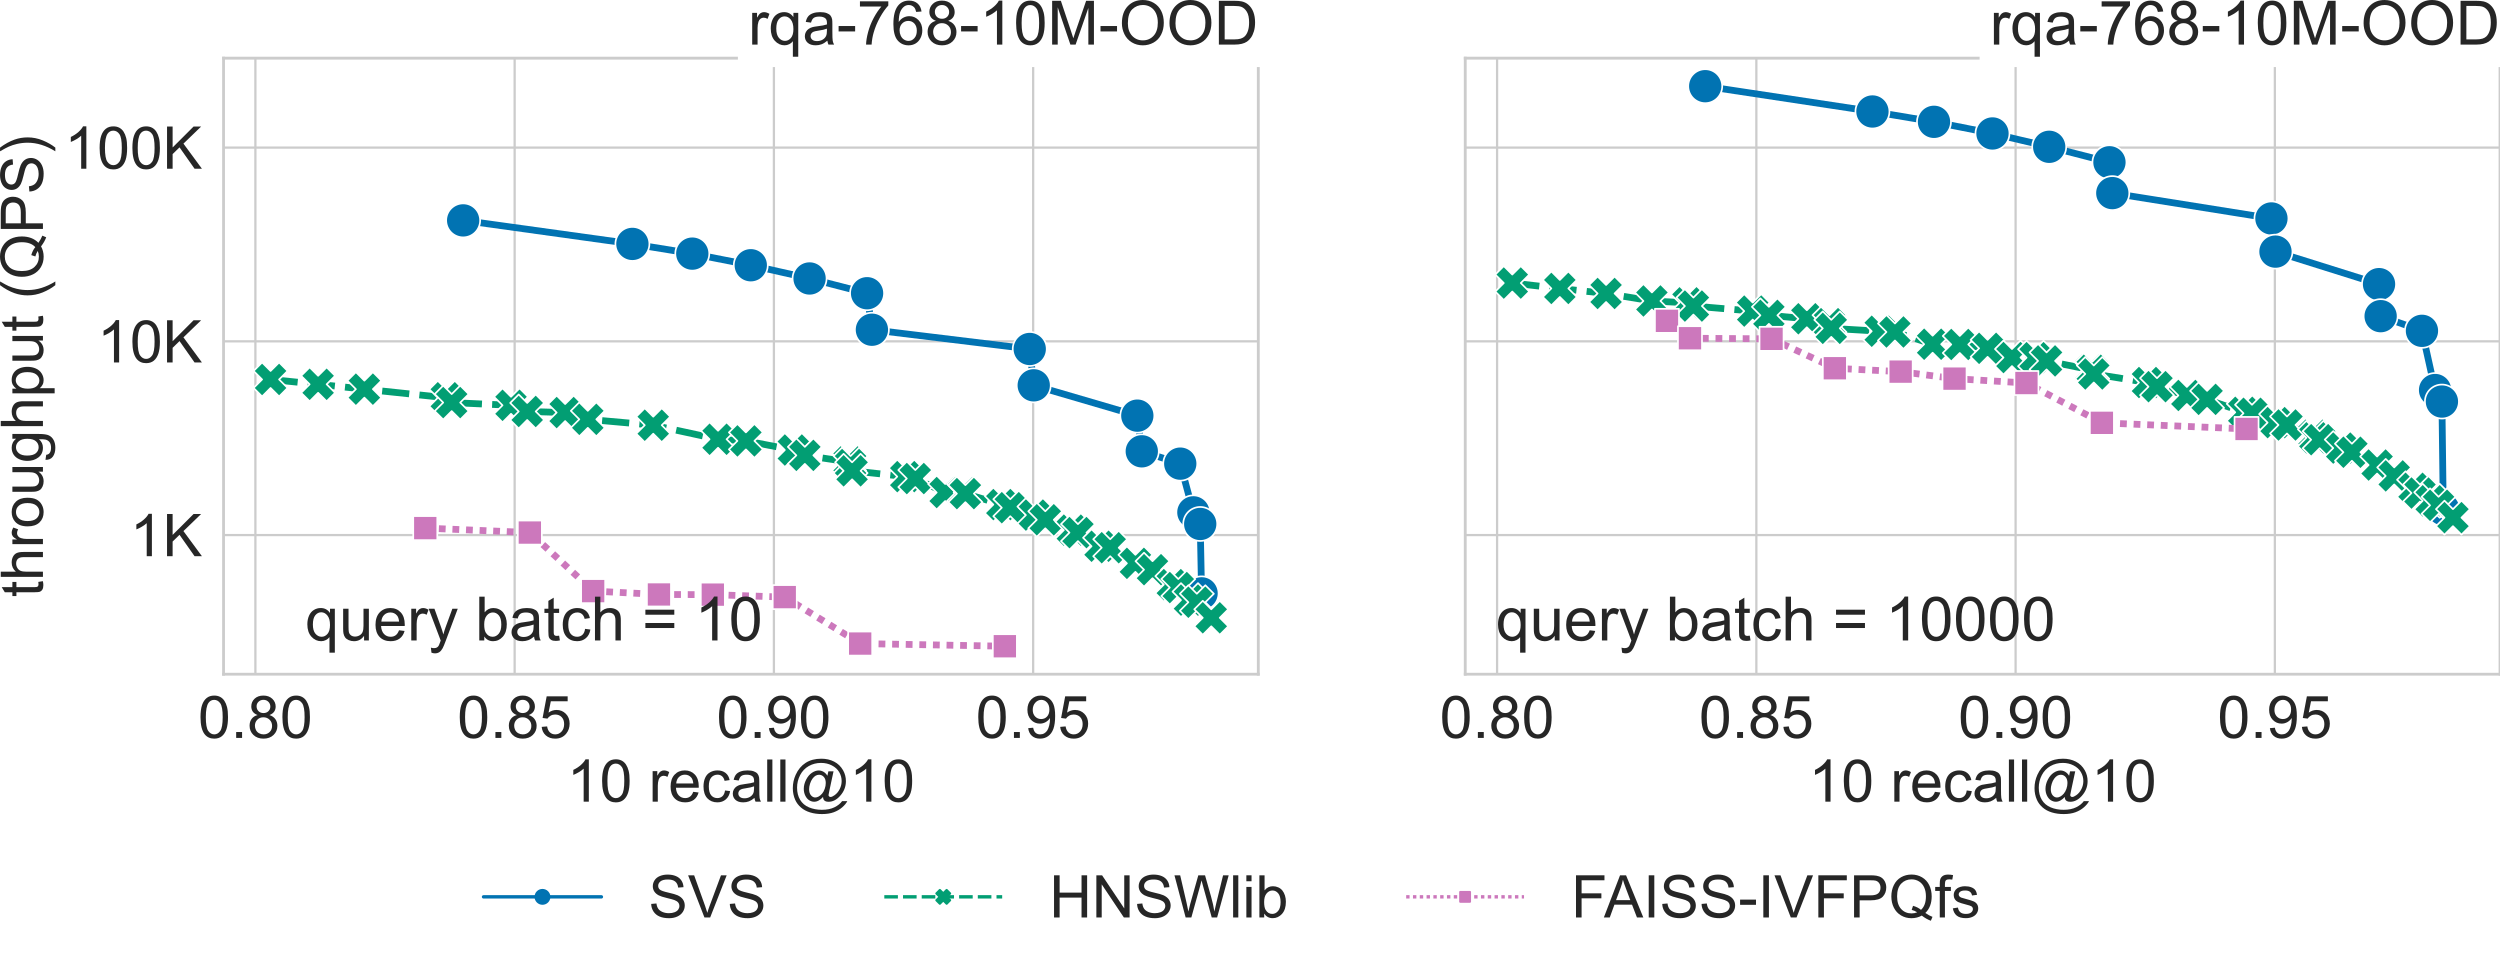 <?xml version="1.0" encoding="utf-8" standalone="no"?>
<!DOCTYPE svg PUBLIC "-//W3C//DTD SVG 1.1//EN"
  "http://www.w3.org/Graphics/SVG/1.1/DTD/svg11.dtd">
<!-- Created with matplotlib (https://matplotlib.org/) -->
<svg height="420.372pt" version="1.1" viewBox="0 0 1103.034 420.372" width="1103.034pt" xmlns="http://www.w3.org/2000/svg" xmlns:xlink="http://www.w3.org/1999/xlink">
 <defs>
  <style type="text/css">*{stroke-linecap:butt;stroke-linejoin:round;}</style>
 </defs>
 <g id="figure_1">
  <g id="patch_1">
   <path d="M 0 420.372 
L 1103.034 420.372 
L 1103.034 0 
L 0 0 
z
" style="fill:#ffffff;"/>
  </g>
  <g id="axes_1">
   <g id="patch_2">
    <path d="M 98.634 297.472 
L 555.179 297.472 
L 555.179 25.672 
L 98.634 25.672 
z
" style="fill:#ffffff;"/>
   </g>
   <g id="matplotlib.axis_1">
    <g id="xtick_1">
     <g id="line2d_1">
      <path clip-path="url(#p5fd94838c3)" d="M 112.683 297.472 
L 112.683 25.672 
" style="fill:none;stroke:#cccccc;stroke-linecap:round;"/>
     </g>
     <g id="text_1">
      <!-- 0.80 -->
      <g style="fill:#262626;" transform="translate(87.384 325.582)scale(0.26 -0.26)">
       <defs>
        <path d="M 4.156 35.297 
Q 4.156 48 6.766 55.734 
Q 9.375 63.484 14.516 67.672 
Q 19.672 71.875 27.484 71.875 
Q 33.25 71.875 37.594 69.547 
Q 41.938 67.234 44.766 62.859 
Q 47.609 58.5 49.219 52.219 
Q 50.828 45.953 50.828 35.297 
Q 50.828 22.703 48.234 14.969 
Q 45.656 7.234 40.5 3 
Q 35.359 -1.219 27.484 -1.219 
Q 17.141 -1.219 11.234 6.203 
Q 4.156 15.141 4.156 35.297 
z
M 13.188 35.297 
Q 13.188 17.672 17.312 11.828 
Q 21.438 6 27.484 6 
Q 33.547 6 37.672 11.859 
Q 41.797 17.719 41.797 35.297 
Q 41.797 52.984 37.672 58.781 
Q 33.547 64.594 27.391 64.594 
Q 21.344 64.594 17.719 59.469 
Q 13.188 52.938 13.188 35.297 
z
" id="ArialMT-48"/>
        <path d="M 9.078 0 
L 9.078 10.016 
L 19.094 10.016 
L 19.094 0 
z
" id="ArialMT-46"/>
        <path d="M 17.672 38.812 
Q 12.203 40.828 9.562 44.531 
Q 6.938 48.25 6.938 53.422 
Q 6.938 61.234 12.547 66.547 
Q 18.172 71.875 27.484 71.875 
Q 36.859 71.875 42.578 66.422 
Q 48.297 60.984 48.297 53.172 
Q 48.297 48.188 45.672 44.5 
Q 43.062 40.828 37.75 38.812 
Q 44.344 36.672 47.781 31.875 
Q 51.219 27.094 51.219 20.453 
Q 51.219 11.281 44.719 5.031 
Q 38.234 -1.219 27.641 -1.219 
Q 17.047 -1.219 10.547 5.047 
Q 4.047 11.328 4.047 20.703 
Q 4.047 27.688 7.594 32.391 
Q 11.141 37.109 17.672 38.812 
z
M 15.922 53.719 
Q 15.922 48.641 19.188 45.406 
Q 22.469 42.188 27.688 42.188 
Q 32.766 42.188 36.016 45.375 
Q 39.266 48.578 39.266 53.219 
Q 39.266 58.062 35.906 61.359 
Q 32.562 64.656 27.594 64.656 
Q 22.562 64.656 19.234 61.422 
Q 15.922 58.203 15.922 53.719 
z
M 13.094 20.656 
Q 13.094 16.891 14.875 13.375 
Q 16.656 9.859 20.172 7.922 
Q 23.688 6 27.734 6 
Q 34.031 6 38.125 10.047 
Q 42.234 14.109 42.234 20.359 
Q 42.234 26.703 38.016 30.859 
Q 33.797 35.016 27.438 35.016 
Q 21.234 35.016 17.156 30.906 
Q 13.094 26.812 13.094 20.656 
z
" id="ArialMT-56"/>
       </defs>
       <use xlink:href="#ArialMT-48"/>
       <use x="55.615" xlink:href="#ArialMT-46"/>
       <use x="83.398" xlink:href="#ArialMT-56"/>
       <use x="139.014" xlink:href="#ArialMT-48"/>
      </g>
     </g>
    </g>
    <g id="xtick_2">
     <g id="line2d_2">
      <path clip-path="url(#p5fd94838c3)" d="M 227.07 297.472 
L 227.07 25.672 
" style="fill:none;stroke:#cccccc;stroke-linecap:round;"/>
     </g>
     <g id="text_2">
      <!-- 0.85 -->
      <g style="fill:#262626;" transform="translate(201.77 325.582)scale(0.26 -0.26)">
       <defs>
        <path d="M 4.156 18.75 
L 13.375 19.531 
Q 14.406 12.797 18.141 9.391 
Q 21.875 6 27.156 6 
Q 33.5 6 37.891 10.781 
Q 42.281 15.578 42.281 23.484 
Q 42.281 31 38.062 35.344 
Q 33.844 39.703 27 39.703 
Q 22.75 39.703 19.328 37.766 
Q 15.922 35.844 13.969 32.766 
L 5.719 33.844 
L 12.641 70.609 
L 48.25 70.609 
L 48.25 62.203 
L 19.672 62.203 
L 15.828 42.969 
Q 22.266 47.469 29.344 47.469 
Q 38.719 47.469 45.156 40.969 
Q 51.609 34.469 51.609 24.266 
Q 51.609 14.547 45.953 7.469 
Q 39.062 -1.219 27.156 -1.219 
Q 17.391 -1.219 11.203 4.25 
Q 5.031 9.719 4.156 18.75 
z
" id="ArialMT-53"/>
       </defs>
       <use xlink:href="#ArialMT-48"/>
       <use x="55.615" xlink:href="#ArialMT-46"/>
       <use x="83.398" xlink:href="#ArialMT-56"/>
       <use x="139.014" xlink:href="#ArialMT-53"/>
      </g>
     </g>
    </g>
    <g id="xtick_3">
     <g id="line2d_3">
      <path clip-path="url(#p5fd94838c3)" d="M 341.456 297.472 
L 341.456 25.672 
" style="fill:none;stroke:#cccccc;stroke-linecap:round;"/>
     </g>
     <g id="text_3">
      <!-- 0.90 -->
      <g style="fill:#262626;" transform="translate(316.157 325.582)scale(0.26 -0.26)">
       <defs>
        <path d="M 5.469 16.547 
L 13.922 17.328 
Q 14.984 11.375 18.016 8.688 
Q 21.047 6 25.781 6 
Q 29.828 6 32.875 7.859 
Q 35.938 9.719 37.891 12.812 
Q 39.844 15.922 41.156 21.188 
Q 42.484 26.469 42.484 31.938 
Q 42.484 32.516 42.438 33.688 
Q 39.797 29.5 35.234 26.875 
Q 30.672 24.266 25.344 24.266 
Q 16.453 24.266 10.297 30.703 
Q 4.156 37.156 4.156 47.703 
Q 4.156 58.594 10.578 65.234 
Q 17 71.875 26.656 71.875 
Q 33.641 71.875 39.422 68.109 
Q 45.219 64.359 48.219 57.391 
Q 51.219 50.438 51.219 37.25 
Q 51.219 23.531 48.234 15.406 
Q 45.266 7.281 39.375 3.031 
Q 33.5 -1.219 25.594 -1.219 
Q 17.188 -1.219 11.859 3.438 
Q 6.547 8.109 5.469 16.547 
z
M 41.453 48.141 
Q 41.453 55.719 37.422 60.156 
Q 33.406 64.594 27.734 64.594 
Q 21.875 64.594 17.531 59.812 
Q 13.188 55.031 13.188 47.406 
Q 13.188 40.578 17.312 36.297 
Q 21.438 32.031 27.484 32.031 
Q 33.594 32.031 37.516 36.297 
Q 41.453 40.578 41.453 48.141 
z
" id="ArialMT-57"/>
       </defs>
       <use xlink:href="#ArialMT-48"/>
       <use x="55.615" xlink:href="#ArialMT-46"/>
       <use x="83.398" xlink:href="#ArialMT-57"/>
       <use x="139.014" xlink:href="#ArialMT-48"/>
      </g>
     </g>
    </g>
    <g id="xtick_4">
     <g id="line2d_4">
      <path clip-path="url(#p5fd94838c3)" d="M 455.843 297.472 
L 455.843 25.672 
" style="fill:none;stroke:#cccccc;stroke-linecap:round;"/>
     </g>
     <g id="text_4">
      <!-- 0.95 -->
      <g style="fill:#262626;" transform="translate(430.544 325.582)scale(0.26 -0.26)">
       <use xlink:href="#ArialMT-48"/>
       <use x="55.615" xlink:href="#ArialMT-46"/>
       <use x="83.398" xlink:href="#ArialMT-57"/>
       <use x="139.014" xlink:href="#ArialMT-53"/>
      </g>
     </g>
    </g>
    <g id="text_5">
     <!-- 10 recall@10 -->
     <g style="fill:#262626;" transform="translate(250.117 353.705)scale(0.26 -0.26)">
      <defs>
       <path d="M 37.25 0 
L 28.469 0 
L 28.469 56 
Q 25.297 52.984 20.141 49.953 
Q 14.984 46.922 10.891 45.406 
L 10.891 53.906 
Q 18.266 57.375 23.781 62.297 
Q 29.297 67.234 31.594 71.875 
L 37.25 71.875 
z
" id="ArialMT-49"/>
       <path id="ArialMT-32"/>
       <path d="M 6.5 0 
L 6.5 51.859 
L 14.406 51.859 
L 14.406 44 
Q 17.438 49.516 20 51.266 
Q 22.562 53.031 25.641 53.031 
Q 30.078 53.031 34.672 50.203 
L 31.641 42.047 
Q 28.422 43.953 25.203 43.953 
Q 22.312 43.953 20.016 42.219 
Q 17.719 40.484 16.75 37.406 
Q 15.281 32.719 15.281 27.156 
L 15.281 0 
z
" id="ArialMT-114"/>
       <path d="M 42.094 16.703 
L 51.172 15.578 
Q 49.031 7.625 43.219 3.219 
Q 37.406 -1.172 28.375 -1.172 
Q 17 -1.172 10.328 5.828 
Q 3.656 12.844 3.656 25.484 
Q 3.656 38.578 10.391 45.797 
Q 17.141 53.031 27.875 53.031 
Q 38.281 53.031 44.875 45.953 
Q 51.469 38.875 51.469 26.031 
Q 51.469 25.25 51.422 23.688 
L 12.75 23.688 
Q 13.234 15.141 17.578 10.594 
Q 21.922 6.062 28.422 6.062 
Q 33.25 6.062 36.672 8.594 
Q 40.094 11.141 42.094 16.703 
z
M 13.234 30.906 
L 42.188 30.906 
Q 41.609 37.453 38.875 40.719 
Q 34.672 45.797 27.984 45.797 
Q 21.922 45.797 17.797 41.75 
Q 13.672 37.703 13.234 30.906 
z
" id="ArialMT-101"/>
       <path d="M 40.438 19 
L 49.078 17.875 
Q 47.656 8.938 41.812 3.875 
Q 35.984 -1.172 27.484 -1.172 
Q 16.844 -1.172 10.375 5.781 
Q 3.906 12.75 3.906 25.734 
Q 3.906 34.125 6.688 40.422 
Q 9.469 46.734 15.156 49.875 
Q 20.844 53.031 27.547 53.031 
Q 35.984 53.031 41.359 48.75 
Q 46.734 44.484 48.25 36.625 
L 39.703 35.297 
Q 38.484 40.531 35.375 43.156 
Q 32.281 45.797 27.875 45.797 
Q 21.234 45.797 17.078 41.031 
Q 12.938 36.281 12.938 25.984 
Q 12.938 15.531 16.938 10.797 
Q 20.953 6.062 27.391 6.062 
Q 32.562 6.062 36.031 9.234 
Q 39.5 12.406 40.438 19 
z
" id="ArialMT-99"/>
       <path d="M 40.438 6.391 
Q 35.547 2.25 31.031 0.531 
Q 26.516 -1.172 21.344 -1.172 
Q 12.797 -1.172 8.203 3 
Q 3.609 7.172 3.609 13.672 
Q 3.609 17.484 5.344 20.625 
Q 7.078 23.781 9.891 25.688 
Q 12.703 27.594 16.219 28.562 
Q 18.797 29.25 24.031 29.891 
Q 34.672 31.156 39.703 32.906 
Q 39.75 34.719 39.75 35.203 
Q 39.75 40.578 37.25 42.781 
Q 33.891 45.75 27.25 45.75 
Q 21.047 45.75 18.094 43.578 
Q 15.141 41.406 13.719 35.891 
L 5.125 37.062 
Q 6.297 42.578 8.984 45.969 
Q 11.672 49.359 16.75 51.188 
Q 21.828 53.031 28.516 53.031 
Q 35.156 53.031 39.297 51.469 
Q 43.453 49.906 45.406 47.531 
Q 47.359 45.172 48.141 41.547 
Q 48.578 39.312 48.578 33.453 
L 48.578 21.734 
Q 48.578 9.469 49.141 6.219 
Q 49.703 2.984 51.375 0 
L 42.188 0 
Q 40.828 2.734 40.438 6.391 
z
M 39.703 26.031 
Q 34.906 24.078 25.344 22.703 
Q 19.922 21.922 17.672 20.938 
Q 15.438 19.969 14.203 18.094 
Q 12.984 16.219 12.984 13.922 
Q 12.984 10.406 15.641 8.062 
Q 18.312 5.719 23.438 5.719 
Q 28.516 5.719 32.469 7.938 
Q 36.422 10.156 38.281 14.016 
Q 39.703 17 39.703 22.797 
z
" id="ArialMT-97"/>
       <path d="M 6.391 0 
L 6.391 71.578 
L 15.188 71.578 
L 15.188 0 
z
" id="ArialMT-108"/>
       <path d="M 56.688 7.953 
Q 53.516 4.297 49.578 2.078 
Q 45.656 -0.141 41.703 -0.141 
Q 37.359 -0.141 33.25 2.391 
Q 29.156 4.938 26.594 10.203 
Q 24.031 15.484 24.031 21.781 
Q 24.031 29.547 28 37.328 
Q 31.984 45.125 37.891 49.031 
Q 43.797 52.938 49.359 52.938 
Q 53.609 52.938 57.469 50.703 
Q 61.328 48.484 64.109 43.953 
L 65.766 51.516 
L 74.516 51.516 
L 67.484 18.75 
Q 66.016 11.922 66.016 11.188 
Q 66.016 9.859 67.016 8.906 
Q 68.016 7.953 69.438 7.953 
Q 72.016 7.953 76.219 10.938 
Q 81.781 14.844 85.031 21.406 
Q 88.281 27.984 88.281 34.969 
Q 88.281 43.109 84.109 50.188 
Q 79.938 57.281 71.656 61.516 
Q 63.375 65.766 53.375 65.766 
Q 41.938 65.766 32.484 60.422 
Q 23.047 55.078 17.844 45.094 
Q 12.641 35.109 12.641 23.688 
Q 12.641 11.719 17.844 3.078 
Q 23.047 -5.562 32.875 -9.688 
Q 42.719 -13.812 54.688 -13.812 
Q 67.484 -13.812 76.125 -9.516 
Q 84.766 -5.219 89.062 0.922 
L 97.906 0.922 
Q 95.406 -4.203 89.344 -9.516 
Q 83.297 -14.844 74.953 -17.938 
Q 66.609 -21.047 54.828 -21.047 
Q 44 -21.047 34.844 -18.266 
Q 25.688 -15.484 19.234 -9.891 
Q 12.797 -4.297 9.516 2.984 
Q 5.422 12.203 5.422 22.906 
Q 5.422 34.812 10.297 45.609 
Q 16.266 58.844 27.219 65.875 
Q 38.188 72.906 53.812 72.906 
Q 65.922 72.906 75.562 67.938 
Q 85.203 62.984 90.766 53.172 
Q 95.516 44.734 95.516 34.812 
Q 95.516 20.656 85.547 9.672 
Q 76.656 -0.203 66.109 -0.203 
Q 62.75 -0.203 60.672 0.828 
Q 58.594 1.859 57.625 3.766 
Q 56.984 4.984 56.688 7.953 
z
M 33.062 21.188 
Q 33.062 14.5 36.234 10.781 
Q 39.406 7.078 43.5 7.078 
Q 46.234 7.078 49.266 8.719 
Q 52.297 10.359 55.047 13.578 
Q 57.812 16.797 59.562 21.75 
Q 61.328 26.703 61.328 31.688 
Q 61.328 38.328 58.031 41.984 
Q 54.734 45.656 50 45.656 
Q 46.875 45.656 44.109 44.062 
Q 41.359 42.484 38.766 38.969 
Q 36.188 35.453 34.625 30.422 
Q 33.062 25.391 33.062 21.188 
z
" id="ArialMT-64"/>
      </defs>
      <use xlink:href="#ArialMT-49"/>
      <use x="55.615" xlink:href="#ArialMT-48"/>
      <use x="111.23" xlink:href="#ArialMT-32"/>
      <use x="139.014" xlink:href="#ArialMT-114"/>
      <use x="172.314" xlink:href="#ArialMT-101"/>
      <use x="227.93" xlink:href="#ArialMT-99"/>
      <use x="277.93" xlink:href="#ArialMT-97"/>
      <use x="333.545" xlink:href="#ArialMT-108"/>
      <use x="355.762" xlink:href="#ArialMT-108"/>
      <use x="377.979" xlink:href="#ArialMT-64"/>
      <use x="479.492" xlink:href="#ArialMT-49"/>
      <use x="535.107" xlink:href="#ArialMT-48"/>
     </g>
    </g>
   </g>
   <g id="matplotlib.axis_2">
    <g id="ytick_1">
     <g id="line2d_5">
      <path clip-path="url(#p5fd94838c3)" d="M 98.634 236.086 
L 555.179 236.086 
" style="fill:none;stroke:#cccccc;stroke-linecap:round;"/>
     </g>
     <g id="text_6">
      <!-- 1K -->
      <g style="fill:#262626;" transform="translate(57.333 245.391)scale(0.26 -0.26)">
       <defs>
        <path d="M 7.328 0 
L 7.328 71.578 
L 16.797 71.578 
L 16.797 36.078 
L 52.344 71.578 
L 65.188 71.578 
L 35.156 42.578 
L 66.5 0 
L 54 0 
L 28.516 36.234 
L 16.797 24.812 
L 16.797 0 
z
" id="ArialMT-75"/>
       </defs>
       <use xlink:href="#ArialMT-49"/>
       <use x="55.615" xlink:href="#ArialMT-75"/>
      </g>
     </g>
    </g>
    <g id="ytick_2">
     <g id="line2d_6">
      <path clip-path="url(#p5fd94838c3)" d="M 98.634 150.61 
L 555.179 150.61 
" style="fill:none;stroke:#cccccc;stroke-linecap:round;"/>
     </g>
     <g id="text_7">
      <!-- 10K -->
      <g style="fill:#262626;" transform="translate(42.874 159.916)scale(0.26 -0.26)">
       <use xlink:href="#ArialMT-49"/>
       <use x="55.615" xlink:href="#ArialMT-48"/>
       <use x="111.23" xlink:href="#ArialMT-75"/>
      </g>
     </g>
    </g>
    <g id="ytick_3">
     <g id="line2d_7">
      <path clip-path="url(#p5fd94838c3)" d="M 98.634 65.135 
L 555.179 65.135 
" style="fill:none;stroke:#cccccc;stroke-linecap:round;"/>
     </g>
     <g id="text_8">
      <!-- 100K -->
      <g style="fill:#262626;" transform="translate(28.416 74.44)scale(0.26 -0.26)">
       <use xlink:href="#ArialMT-49"/>
       <use x="55.615" xlink:href="#ArialMT-48"/>
       <use x="111.23" xlink:href="#ArialMT-48"/>
       <use x="166.846" xlink:href="#ArialMT-75"/>
      </g>
     </g>
    </g>
    <g id="ytick_4"/>
    <g id="ytick_5"/>
    <g id="ytick_6"/>
    <g id="ytick_7"/>
    <g id="ytick_8"/>
    <g id="ytick_9"/>
    <g id="ytick_10"/>
    <g id="ytick_11"/>
    <g id="ytick_12"/>
    <g id="ytick_13"/>
    <g id="ytick_14"/>
    <g id="ytick_15"/>
    <g id="ytick_16"/>
    <g id="ytick_17"/>
    <g id="ytick_18"/>
    <g id="ytick_19"/>
    <g id="ytick_20"/>
    <g id="ytick_21"/>
    <g id="ytick_22"/>
    <g id="ytick_23"/>
    <g id="ytick_24"/>
    <g id="ytick_25"/>
    <g id="ytick_26"/>
    <g id="ytick_27"/>
    <g id="ytick_28"/>
    <g id="text_9">
     <!-- throughput (QPS) -->
     <g style="fill:#262626;" transform="translate(18.943 263.451)rotate(-90)scale(0.26 -0.26)">
      <defs>
       <path d="M 25.781 7.859 
L 27.047 0.094 
Q 23.344 -0.688 20.406 -0.688 
Q 15.625 -0.688 12.984 0.828 
Q 10.359 2.344 9.281 4.812 
Q 8.203 7.281 8.203 15.188 
L 8.203 45.016 
L 1.766 45.016 
L 1.766 51.859 
L 8.203 51.859 
L 8.203 64.703 
L 16.938 69.969 
L 16.938 51.859 
L 25.781 51.859 
L 25.781 45.016 
L 16.938 45.016 
L 16.938 14.703 
Q 16.938 10.938 17.406 9.859 
Q 17.875 8.797 18.922 8.156 
Q 19.969 7.516 21.922 7.516 
Q 23.391 7.516 25.781 7.859 
z
" id="ArialMT-116"/>
       <path d="M 6.594 0 
L 6.594 71.578 
L 15.375 71.578 
L 15.375 45.906 
Q 21.531 53.031 30.906 53.031 
Q 36.672 53.031 40.922 50.75 
Q 45.172 48.484 47 44.484 
Q 48.828 40.484 48.828 32.859 
L 48.828 0 
L 40.047 0 
L 40.047 32.859 
Q 40.047 39.453 37.188 42.453 
Q 34.328 45.453 29.109 45.453 
Q 25.203 45.453 21.75 43.422 
Q 18.312 41.406 16.844 37.938 
Q 15.375 34.469 15.375 28.375 
L 15.375 0 
z
" id="ArialMT-104"/>
       <path d="M 3.328 25.922 
Q 3.328 40.328 11.328 47.266 
Q 18.016 53.031 27.641 53.031 
Q 38.328 53.031 45.109 46.016 
Q 51.906 39.016 51.906 26.656 
Q 51.906 16.656 48.906 10.906 
Q 45.906 5.172 40.156 2 
Q 34.422 -1.172 27.641 -1.172 
Q 16.75 -1.172 10.031 5.812 
Q 3.328 12.797 3.328 25.922 
z
M 12.359 25.922 
Q 12.359 15.969 16.703 11.016 
Q 21.047 6.062 27.641 6.062 
Q 34.188 6.062 38.531 11.031 
Q 42.875 16.016 42.875 26.219 
Q 42.875 35.844 38.5 40.797 
Q 34.125 45.75 27.641 45.75 
Q 21.047 45.75 16.703 40.812 
Q 12.359 35.891 12.359 25.922 
z
" id="ArialMT-111"/>
       <path d="M 40.578 0 
L 40.578 7.625 
Q 34.516 -1.172 24.125 -1.172 
Q 19.531 -1.172 15.547 0.578 
Q 11.578 2.344 9.641 5 
Q 7.719 7.672 6.938 11.531 
Q 6.391 14.109 6.391 19.734 
L 6.391 51.859 
L 15.188 51.859 
L 15.188 23.094 
Q 15.188 16.219 15.719 13.812 
Q 16.547 10.359 19.234 8.375 
Q 21.922 6.391 25.875 6.391 
Q 29.828 6.391 33.297 8.422 
Q 36.766 10.453 38.203 13.938 
Q 39.656 17.438 39.656 24.078 
L 39.656 51.859 
L 48.438 51.859 
L 48.438 0 
z
" id="ArialMT-117"/>
       <path d="M 4.984 -4.297 
L 13.531 -5.562 
Q 14.062 -9.516 16.5 -11.328 
Q 19.781 -13.766 25.438 -13.766 
Q 31.547 -13.766 34.859 -11.328 
Q 38.188 -8.891 39.359 -4.5 
Q 40.047 -1.812 39.984 6.781 
Q 34.234 0 25.641 0 
Q 14.938 0 9.078 7.719 
Q 3.219 15.438 3.219 26.219 
Q 3.219 33.641 5.906 39.906 
Q 8.594 46.188 13.688 49.609 
Q 18.797 53.031 25.688 53.031 
Q 34.859 53.031 40.828 45.609 
L 40.828 51.859 
L 48.922 51.859 
L 48.922 7.031 
Q 48.922 -5.078 46.453 -10.125 
Q 44 -15.188 38.641 -18.109 
Q 33.297 -21.047 25.484 -21.047 
Q 16.219 -21.047 10.5 -16.875 
Q 4.781 -12.703 4.984 -4.297 
z
M 12.25 26.859 
Q 12.25 16.656 16.297 11.969 
Q 20.359 7.281 26.469 7.281 
Q 32.516 7.281 36.609 11.938 
Q 40.719 16.609 40.719 26.562 
Q 40.719 36.078 36.5 40.906 
Q 32.281 45.75 26.312 45.75 
Q 20.453 45.75 16.344 40.984 
Q 12.25 36.234 12.25 26.859 
z
" id="ArialMT-103"/>
       <path d="M 6.594 -19.875 
L 6.594 51.859 
L 14.594 51.859 
L 14.594 45.125 
Q 17.438 49.078 21 51.047 
Q 24.562 53.031 29.641 53.031 
Q 36.281 53.031 41.359 49.609 
Q 46.438 46.188 49.016 39.953 
Q 51.609 33.734 51.609 26.312 
Q 51.609 18.359 48.75 11.984 
Q 45.906 5.609 40.453 2.219 
Q 35.016 -1.172 29 -1.172 
Q 24.609 -1.172 21.109 0.688 
Q 17.625 2.547 15.375 5.375 
L 15.375 -19.875 
z
M 14.547 25.641 
Q 14.547 15.625 18.594 10.844 
Q 22.656 6.062 28.422 6.062 
Q 34.281 6.062 38.453 11.016 
Q 42.625 15.969 42.625 26.375 
Q 42.625 36.281 38.547 41.203 
Q 34.469 46.141 28.812 46.141 
Q 23.188 46.141 18.859 40.891 
Q 14.547 35.641 14.547 25.641 
z
" id="ArialMT-112"/>
       <path d="M 23.391 -21.047 
Q 16.109 -11.859 11.078 0.438 
Q 6.062 12.75 6.062 25.922 
Q 6.062 37.547 9.812 48.188 
Q 14.203 60.547 23.391 72.797 
L 29.688 72.797 
Q 23.781 62.641 21.875 58.297 
Q 18.891 51.562 17.188 44.234 
Q 15.094 35.109 15.094 25.875 
Q 15.094 2.391 29.688 -21.047 
z
" id="ArialMT-40"/>
       <path d="M 61.969 7.672 
Q 68.562 3.125 74.125 1.031 
L 71.344 -5.562 
Q 63.625 -2.781 55.953 3.219 
Q 48 -1.219 38.375 -1.219 
Q 28.656 -1.219 20.75 3.469 
Q 12.844 8.156 8.562 16.641 
Q 4.297 25.141 4.297 35.797 
Q 4.297 46.391 8.594 55.078 
Q 12.891 63.766 20.828 68.312 
Q 28.766 72.859 38.578 72.859 
Q 48.484 72.859 56.438 68.141 
Q 64.406 63.422 68.578 54.953 
Q 72.75 46.484 72.75 35.844 
Q 72.75 27 70.062 19.938 
Q 67.391 12.891 61.969 7.672 
z
M 41.109 19.781 
Q 49.312 17.484 54.641 12.938 
Q 62.984 20.562 62.984 35.844 
Q 62.984 44.531 60.031 51.016 
Q 57.078 57.516 51.391 61.109 
Q 45.703 64.703 38.625 64.703 
Q 28.031 64.703 21.047 57.453 
Q 14.062 50.203 14.062 35.797 
Q 14.062 21.828 20.969 14.359 
Q 27.875 6.891 38.625 6.891 
Q 43.703 6.891 48.188 8.797 
Q 43.75 11.672 38.812 12.891 
z
" id="ArialMT-81"/>
       <path d="M 7.719 0 
L 7.719 71.578 
L 34.719 71.578 
Q 41.844 71.578 45.609 70.906 
Q 50.875 70.016 54.438 67.547 
Q 58.016 65.094 60.188 60.641 
Q 62.359 56.203 62.359 50.875 
Q 62.359 41.75 56.547 35.422 
Q 50.734 29.109 35.547 29.109 
L 17.188 29.109 
L 17.188 0 
z
M 17.188 37.547 
L 35.688 37.547 
Q 44.875 37.547 48.734 40.969 
Q 52.594 44.391 52.594 50.594 
Q 52.594 55.078 50.312 58.266 
Q 48.047 61.469 44.344 62.5 
Q 41.938 63.141 35.5 63.141 
L 17.188 63.141 
z
" id="ArialMT-80"/>
       <path d="M 4.5 23 
L 13.422 23.781 
Q 14.062 18.406 16.375 14.969 
Q 18.703 11.531 23.578 9.406 
Q 28.469 7.281 34.578 7.281 
Q 39.984 7.281 44.141 8.891 
Q 48.297 10.5 50.312 13.297 
Q 52.344 16.109 52.344 19.438 
Q 52.344 22.797 50.391 25.312 
Q 48.438 27.828 43.953 29.547 
Q 41.062 30.672 31.203 33.031 
Q 21.344 35.406 17.391 37.5 
Q 12.25 40.188 9.734 44.156 
Q 7.234 48.141 7.234 53.078 
Q 7.234 58.5 10.297 63.203 
Q 13.375 67.922 19.281 70.359 
Q 25.203 72.797 32.422 72.797 
Q 40.375 72.797 46.453 70.234 
Q 52.547 67.672 55.812 62.688 
Q 59.078 57.719 59.328 51.422 
L 50.25 50.734 
Q 49.516 57.516 45.281 60.984 
Q 41.062 64.453 32.812 64.453 
Q 24.219 64.453 20.281 61.297 
Q 16.359 58.156 16.359 53.719 
Q 16.359 49.859 19.141 47.359 
Q 21.875 44.875 33.422 42.266 
Q 44.969 39.656 49.266 37.703 
Q 55.516 34.812 58.484 30.391 
Q 61.469 25.984 61.469 20.219 
Q 61.469 14.5 58.203 9.438 
Q 54.938 4.391 48.797 1.578 
Q 42.672 -1.219 35.016 -1.219 
Q 25.297 -1.219 18.719 1.609 
Q 12.156 4.438 8.422 10.125 
Q 4.688 15.828 4.5 23 
z
" id="ArialMT-83"/>
       <path d="M 12.359 -21.047 
L 6.062 -21.047 
Q 20.656 2.391 20.656 25.875 
Q 20.656 35.062 18.562 44.094 
Q 16.891 51.422 13.922 58.156 
Q 12.016 62.547 6.062 72.797 
L 12.359 72.797 
Q 21.531 60.547 25.922 48.188 
Q 29.688 37.547 29.688 25.922 
Q 29.688 12.75 24.625 0.438 
Q 19.578 -11.859 12.359 -21.047 
z
" id="ArialMT-41"/>
      </defs>
      <use xlink:href="#ArialMT-116"/>
      <use x="27.783" xlink:href="#ArialMT-104"/>
      <use x="83.398" xlink:href="#ArialMT-114"/>
      <use x="116.699" xlink:href="#ArialMT-111"/>
      <use x="172.314" xlink:href="#ArialMT-117"/>
      <use x="227.93" xlink:href="#ArialMT-103"/>
      <use x="283.545" xlink:href="#ArialMT-104"/>
      <use x="339.16" xlink:href="#ArialMT-112"/>
      <use x="394.775" xlink:href="#ArialMT-117"/>
      <use x="450.391" xlink:href="#ArialMT-116"/>
      <use x="478.174" xlink:href="#ArialMT-32"/>
      <use x="505.957" xlink:href="#ArialMT-40"/>
      <use x="539.258" xlink:href="#ArialMT-81"/>
      <use x="617.041" xlink:href="#ArialMT-80"/>
      <use x="683.74" xlink:href="#ArialMT-83"/>
      <use x="750.439" xlink:href="#ArialMT-41"/>
     </g>
    </g>
   </g>
   <g id="line2d_8">
    <path clip-path="url(#p5fd94838c3)" d="M 204.352 97.239 
L 279.024 107.617 
L 305.447 111.906 
L 331.253 117.029 
L 357.196 122.867 
L 382.567 129.38 
L 384.695 145.481 
L 454.333 153.974 
L 456.095 170.013 
L 501.804 183.391 
L 503.771 199.128 
L 520.746 204.566 
L 526.534 226.059 
L 529.554 231.18 
L 530.149 261.795 
" style="fill:none;stroke:#0173b2;stroke-linecap:round;stroke-width:3;"/>
    <defs>
     <path d="M 0 7.5 
C 1.989 7.5 3.897 6.71 5.303 5.303 
C 6.71 3.897 7.5 1.989 7.5 0 
C 7.5 -1.989 6.71 -3.897 5.303 -5.303 
C 3.897 -6.71 1.989 -7.5 0 -7.5 
C -1.989 -7.5 -3.897 -6.71 -5.303 -5.303 
C -6.71 -3.897 -7.5 -1.989 -7.5 0 
C -7.5 1.989 -6.71 3.897 -5.303 5.303 
C -3.897 6.71 -1.989 7.5 0 7.5 
z
" id="mbf796b7137" style="stroke:#ffffff;stroke-width:0.75;"/>
    </defs>
    <g clip-path="url(#p5fd94838c3)">
     <use style="fill:#0173b2;stroke:#ffffff;stroke-width:0.75;" x="204.352" xlink:href="#mbf796b7137" y="97.239"/>
     <use style="fill:#0173b2;stroke:#ffffff;stroke-width:0.75;" x="279.024" xlink:href="#mbf796b7137" y="107.617"/>
     <use style="fill:#0173b2;stroke:#ffffff;stroke-width:0.75;" x="305.447" xlink:href="#mbf796b7137" y="111.906"/>
     <use style="fill:#0173b2;stroke:#ffffff;stroke-width:0.75;" x="331.253" xlink:href="#mbf796b7137" y="117.029"/>
     <use style="fill:#0173b2;stroke:#ffffff;stroke-width:0.75;" x="357.196" xlink:href="#mbf796b7137" y="122.867"/>
     <use style="fill:#0173b2;stroke:#ffffff;stroke-width:0.75;" x="382.567" xlink:href="#mbf796b7137" y="129.38"/>
     <use style="fill:#0173b2;stroke:#ffffff;stroke-width:0.75;" x="384.695" xlink:href="#mbf796b7137" y="145.481"/>
     <use style="fill:#0173b2;stroke:#ffffff;stroke-width:0.75;" x="454.333" xlink:href="#mbf796b7137" y="153.974"/>
     <use style="fill:#0173b2;stroke:#ffffff;stroke-width:0.75;" x="456.095" xlink:href="#mbf796b7137" y="170.013"/>
     <use style="fill:#0173b2;stroke:#ffffff;stroke-width:0.75;" x="501.804" xlink:href="#mbf796b7137" y="183.391"/>
     <use style="fill:#0173b2;stroke:#ffffff;stroke-width:0.75;" x="503.771" xlink:href="#mbf796b7137" y="199.128"/>
     <use style="fill:#0173b2;stroke:#ffffff;stroke-width:0.75;" x="520.746" xlink:href="#mbf796b7137" y="204.566"/>
     <use style="fill:#0173b2;stroke:#ffffff;stroke-width:0.75;" x="526.534" xlink:href="#mbf796b7137" y="226.059"/>
     <use style="fill:#0173b2;stroke:#ffffff;stroke-width:0.75;" x="529.554" xlink:href="#mbf796b7137" y="231.18"/>
     <use style="fill:#0173b2;stroke:#ffffff;stroke-width:0.75;" x="530.149" xlink:href="#mbf796b7137" y="261.795"/>
    </g>
   </g>
   <g id="line2d_9">
    <path clip-path="url(#p5fd94838c3)" d="M 119.386 167.423 
L 140.364 169.559 
L 160.771 171.695 
L 196.917 175.505 
L 199.296 177.626 
L 225.468 178.823 
L 232.606 181.544 
L 249.352 182.023 
L 259.35 185.011 
L 288.221 187.603 
L 316.818 193.804 
L 329.103 194.532 
L 350.036 198.555 
L 355.114 200.918 
L 374.652 203.833 
L 375.292 204.97 
L 375.956 207.732 
L 399.634 210.29 
L 403.843 211.146 
L 417.02 217.312 
L 425.302 217.349 
L 425.943 217.797 
L 442.025 222.63 
L 445.754 224.01 
L 456.392 227.26 
L 461.197 229.33 
L 473.139 233.904 
L 475.609 234.999 
L 485.355 241.015 
L 489.839 241.66 
L 500.958 248.556 
L 508.507 251.357 
L 517.246 257.946 
L 519.877 259.238 
L 524.819 264.785 
L 528.067 265.719 
L 534.427 272.577 
" style="fill:none;stroke:#029e73;stroke-dasharray:12,4.5;stroke-dashoffset:0;stroke-width:3;"/>
    <defs>
     <path d="M -3.75 7.5 
L 0 3.75 
L 3.75 7.5 
L 7.5 3.75 
L 3.75 0 
L 7.5 -3.75 
L 3.75 -7.5 
L 0 -3.75 
L -3.75 -7.5 
L -7.5 -3.75 
L -3.75 0 
L -7.5 3.75 
z
" id="m61e462bd79" style="stroke:#ffffff;stroke-linejoin:miter;stroke-width:0.75;"/>
    </defs>
    <g clip-path="url(#p5fd94838c3)">
     <use style="fill:#029e73;stroke:#ffffff;stroke-linejoin:miter;stroke-width:0.75;" x="119.386" xlink:href="#m61e462bd79" y="167.423"/>
     <use style="fill:#029e73;stroke:#ffffff;stroke-linejoin:miter;stroke-width:0.75;" x="140.364" xlink:href="#m61e462bd79" y="169.559"/>
     <use style="fill:#029e73;stroke:#ffffff;stroke-linejoin:miter;stroke-width:0.75;" x="160.771" xlink:href="#m61e462bd79" y="171.695"/>
     <use style="fill:#029e73;stroke:#ffffff;stroke-linejoin:miter;stroke-width:0.75;" x="196.917" xlink:href="#m61e462bd79" y="175.505"/>
     <use style="fill:#029e73;stroke:#ffffff;stroke-linejoin:miter;stroke-width:0.75;" x="199.296" xlink:href="#m61e462bd79" y="177.626"/>
     <use style="fill:#029e73;stroke:#ffffff;stroke-linejoin:miter;stroke-width:0.75;" x="225.468" xlink:href="#m61e462bd79" y="178.823"/>
     <use style="fill:#029e73;stroke:#ffffff;stroke-linejoin:miter;stroke-width:0.75;" x="232.606" xlink:href="#m61e462bd79" y="181.544"/>
     <use style="fill:#029e73;stroke:#ffffff;stroke-linejoin:miter;stroke-width:0.75;" x="249.352" xlink:href="#m61e462bd79" y="182.023"/>
     <use style="fill:#029e73;stroke:#ffffff;stroke-linejoin:miter;stroke-width:0.75;" x="259.35" xlink:href="#m61e462bd79" y="185.011"/>
     <use style="fill:#029e73;stroke:#ffffff;stroke-linejoin:miter;stroke-width:0.75;" x="288.221" xlink:href="#m61e462bd79" y="187.603"/>
     <use style="fill:#029e73;stroke:#ffffff;stroke-linejoin:miter;stroke-width:0.75;" x="316.818" xlink:href="#m61e462bd79" y="193.804"/>
     <use style="fill:#029e73;stroke:#ffffff;stroke-linejoin:miter;stroke-width:0.75;" x="329.103" xlink:href="#m61e462bd79" y="194.532"/>
     <use style="fill:#029e73;stroke:#ffffff;stroke-linejoin:miter;stroke-width:0.75;" x="350.036" xlink:href="#m61e462bd79" y="198.555"/>
     <use style="fill:#029e73;stroke:#ffffff;stroke-linejoin:miter;stroke-width:0.75;" x="355.114" xlink:href="#m61e462bd79" y="200.918"/>
     <use style="fill:#029e73;stroke:#ffffff;stroke-linejoin:miter;stroke-width:0.75;" x="374.652" xlink:href="#m61e462bd79" y="203.833"/>
     <use style="fill:#029e73;stroke:#ffffff;stroke-linejoin:miter;stroke-width:0.75;" x="375.292" xlink:href="#m61e462bd79" y="204.97"/>
     <use style="fill:#029e73;stroke:#ffffff;stroke-linejoin:miter;stroke-width:0.75;" x="375.956" xlink:href="#m61e462bd79" y="207.732"/>
     <use style="fill:#029e73;stroke:#ffffff;stroke-linejoin:miter;stroke-width:0.75;" x="399.634" xlink:href="#m61e462bd79" y="210.29"/>
     <use style="fill:#029e73;stroke:#ffffff;stroke-linejoin:miter;stroke-width:0.75;" x="403.843" xlink:href="#m61e462bd79" y="211.146"/>
     <use style="fill:#029e73;stroke:#ffffff;stroke-linejoin:miter;stroke-width:0.75;" x="417.02" xlink:href="#m61e462bd79" y="217.312"/>
     <use style="fill:#029e73;stroke:#ffffff;stroke-linejoin:miter;stroke-width:0.75;" x="425.302" xlink:href="#m61e462bd79" y="217.349"/>
     <use style="fill:#029e73;stroke:#ffffff;stroke-linejoin:miter;stroke-width:0.75;" x="425.943" xlink:href="#m61e462bd79" y="217.797"/>
     <use style="fill:#029e73;stroke:#ffffff;stroke-linejoin:miter;stroke-width:0.75;" x="442.025" xlink:href="#m61e462bd79" y="222.63"/>
     <use style="fill:#029e73;stroke:#ffffff;stroke-linejoin:miter;stroke-width:0.75;" x="445.754" xlink:href="#m61e462bd79" y="224.01"/>
     <use style="fill:#029e73;stroke:#ffffff;stroke-linejoin:miter;stroke-width:0.75;" x="456.392" xlink:href="#m61e462bd79" y="227.26"/>
     <use style="fill:#029e73;stroke:#ffffff;stroke-linejoin:miter;stroke-width:0.75;" x="461.197" xlink:href="#m61e462bd79" y="229.33"/>
     <use style="fill:#029e73;stroke:#ffffff;stroke-linejoin:miter;stroke-width:0.75;" x="473.139" xlink:href="#m61e462bd79" y="233.904"/>
     <use style="fill:#029e73;stroke:#ffffff;stroke-linejoin:miter;stroke-width:0.75;" x="475.609" xlink:href="#m61e462bd79" y="234.999"/>
     <use style="fill:#029e73;stroke:#ffffff;stroke-linejoin:miter;stroke-width:0.75;" x="485.355" xlink:href="#m61e462bd79" y="241.015"/>
     <use style="fill:#029e73;stroke:#ffffff;stroke-linejoin:miter;stroke-width:0.75;" x="489.839" xlink:href="#m61e462bd79" y="241.66"/>
     <use style="fill:#029e73;stroke:#ffffff;stroke-linejoin:miter;stroke-width:0.75;" x="500.958" xlink:href="#m61e462bd79" y="248.556"/>
     <use style="fill:#029e73;stroke:#ffffff;stroke-linejoin:miter;stroke-width:0.75;" x="508.507" xlink:href="#m61e462bd79" y="251.357"/>
     <use style="fill:#029e73;stroke:#ffffff;stroke-linejoin:miter;stroke-width:0.75;" x="517.246" xlink:href="#m61e462bd79" y="257.946"/>
     <use style="fill:#029e73;stroke:#ffffff;stroke-linejoin:miter;stroke-width:0.75;" x="519.877" xlink:href="#m61e462bd79" y="259.238"/>
     <use style="fill:#029e73;stroke:#ffffff;stroke-linejoin:miter;stroke-width:0.75;" x="524.819" xlink:href="#m61e462bd79" y="264.785"/>
     <use style="fill:#029e73;stroke:#ffffff;stroke-linejoin:miter;stroke-width:0.75;" x="528.067" xlink:href="#m61e462bd79" y="265.719"/>
     <use style="fill:#029e73;stroke:#ffffff;stroke-linejoin:miter;stroke-width:0.75;" x="534.427" xlink:href="#m61e462bd79" y="272.577"/>
    </g>
   </g>
   <g id="line2d_10">
    <path clip-path="url(#p5fd94838c3)" d="M 187.629 232.998 
L 233.773 234.976 
L 261.706 260.789 
L 290.737 262.287 
L 314.507 262.365 
L 346.238 263.462 
L 379.524 283.946 
L 443.352 285.117 
" style="fill:none;stroke:#cc78bc;stroke-dasharray:3,3;stroke-dashoffset:0;stroke-width:3;"/>
    <defs>
     <path d="M -5.303 -5.303 
L -5.303 5.303 
L 5.303 5.303 
L 5.303 -5.303 
z
" id="mf5859887bc" style="stroke:#ffffff;stroke-linejoin:miter;stroke-width:0.75;"/>
    </defs>
    <g clip-path="url(#p5fd94838c3)">
     <use style="fill:#cc78bc;stroke:#ffffff;stroke-linejoin:miter;stroke-width:0.75;" x="187.629" xlink:href="#mf5859887bc" y="232.998"/>
     <use style="fill:#cc78bc;stroke:#ffffff;stroke-linejoin:miter;stroke-width:0.75;" x="233.773" xlink:href="#mf5859887bc" y="234.976"/>
     <use style="fill:#cc78bc;stroke:#ffffff;stroke-linejoin:miter;stroke-width:0.75;" x="261.706" xlink:href="#mf5859887bc" y="260.789"/>
     <use style="fill:#cc78bc;stroke:#ffffff;stroke-linejoin:miter;stroke-width:0.75;" x="290.737" xlink:href="#mf5859887bc" y="262.287"/>
     <use style="fill:#cc78bc;stroke:#ffffff;stroke-linejoin:miter;stroke-width:0.75;" x="314.507" xlink:href="#mf5859887bc" y="262.365"/>
     <use style="fill:#cc78bc;stroke:#ffffff;stroke-linejoin:miter;stroke-width:0.75;" x="346.238" xlink:href="#mf5859887bc" y="263.462"/>
     <use style="fill:#cc78bc;stroke:#ffffff;stroke-linejoin:miter;stroke-width:0.75;" x="379.524" xlink:href="#mf5859887bc" y="283.946"/>
     <use style="fill:#cc78bc;stroke:#ffffff;stroke-linejoin:miter;stroke-width:0.75;" x="443.352" xlink:href="#mf5859887bc" y="285.117"/>
    </g>
   </g>
   <g id="line2d_11"/>
   <g id="line2d_12"/>
   <g id="line2d_13"/>
   <g id="patch_3">
    <path d="M 98.634 297.472 
L 98.634 25.672 
" style="fill:none;stroke:#cccccc;stroke-linecap:square;stroke-linejoin:miter;stroke-width:1.25;"/>
   </g>
   <g id="patch_4">
    <path d="M 555.179 297.472 
L 555.179 25.672 
" style="fill:none;stroke:#cccccc;stroke-linecap:square;stroke-linejoin:miter;stroke-width:1.25;"/>
   </g>
   <g id="patch_5">
    <path d="M 98.634 297.472 
L 555.179 297.472 
" style="fill:none;stroke:#cccccc;stroke-linecap:square;stroke-linejoin:miter;stroke-width:1.25;"/>
   </g>
   <g id="patch_6">
    <path d="M 98.634 25.672 
L 555.179 25.672 
" style="fill:none;stroke:#cccccc;stroke-linecap:square;stroke-linejoin:miter;stroke-width:1.25;"/>
   </g>
   <g id="text_10">
    <!-- query batch = 10 -->
    <g style="fill:#262626;" transform="translate(134.657 282.59)scale(0.27 -0.27)">
     <defs>
      <path d="M 39.656 -19.875 
L 39.656 5.516 
Q 37.594 2.641 33.906 0.734 
Q 30.219 -1.172 26.078 -1.172 
Q 16.844 -1.172 10.172 6.203 
Q 3.516 13.578 3.516 26.422 
Q 3.516 34.234 6.219 40.422 
Q 8.938 46.625 14.078 49.828 
Q 19.234 53.031 25.391 53.031 
Q 35.016 53.031 40.531 44.922 
L 40.531 51.859 
L 48.438 51.859 
L 48.438 -19.875 
z
M 12.547 26.078 
Q 12.547 16.062 16.75 11.062 
Q 20.953 6.062 26.812 6.062 
Q 32.422 6.062 36.469 10.812 
Q 40.531 15.578 40.531 25.297 
Q 40.531 35.641 36.25 40.859 
Q 31.984 46.094 26.219 46.094 
Q 20.516 46.094 16.531 41.234 
Q 12.547 36.375 12.547 26.078 
z
" id="ArialMT-113"/>
      <path d="M 6.203 -19.969 
L 5.219 -11.719 
Q 8.109 -12.5 10.25 -12.5 
Q 13.188 -12.5 14.938 -11.516 
Q 16.703 -10.547 17.828 -8.797 
Q 18.656 -7.469 20.516 -2.25 
Q 20.75 -1.516 21.297 -0.094 
L 1.609 51.859 
L 11.078 51.859 
L 21.875 21.828 
Q 23.969 16.109 25.641 9.812 
Q 27.156 15.875 29.25 21.625 
L 40.328 51.859 
L 49.125 51.859 
L 29.391 -0.875 
Q 26.219 -9.422 24.469 -12.641 
Q 22.125 -17 19.094 -19.016 
Q 16.062 -21.047 11.859 -21.047 
Q 9.328 -21.047 6.203 -19.969 
z
" id="ArialMT-121"/>
      <path d="M 14.703 0 
L 6.547 0 
L 6.547 71.578 
L 15.328 71.578 
L 15.328 46.047 
Q 20.906 53.031 29.547 53.031 
Q 34.328 53.031 38.594 51.094 
Q 42.875 49.172 45.625 45.672 
Q 48.391 42.188 49.953 37.25 
Q 51.516 32.328 51.516 26.703 
Q 51.516 13.375 44.922 6.094 
Q 38.328 -1.172 29.109 -1.172 
Q 19.922 -1.172 14.703 6.5 
z
M 14.594 26.312 
Q 14.594 17 17.141 12.844 
Q 21.297 6.062 28.375 6.062 
Q 34.125 6.062 38.328 11.062 
Q 42.531 16.062 42.531 25.984 
Q 42.531 36.141 38.5 40.969 
Q 34.469 45.797 28.766 45.797 
Q 23 45.797 18.797 40.797 
Q 14.594 35.797 14.594 26.312 
z
" id="ArialMT-98"/>
      <path d="M 52.828 42.094 
L 5.562 42.094 
L 5.562 50.297 
L 52.828 50.297 
z
M 52.828 20.359 
L 5.562 20.359 
L 5.562 28.562 
L 52.828 28.562 
z
" id="ArialMT-61"/>
     </defs>
     <use xlink:href="#ArialMT-113"/>
     <use x="55.615" xlink:href="#ArialMT-117"/>
     <use x="111.23" xlink:href="#ArialMT-101"/>
     <use x="166.846" xlink:href="#ArialMT-114"/>
     <use x="200.146" xlink:href="#ArialMT-121"/>
     <use x="250.146" xlink:href="#ArialMT-32"/>
     <use x="277.93" xlink:href="#ArialMT-98"/>
     <use x="333.545" xlink:href="#ArialMT-97"/>
     <use x="389.16" xlink:href="#ArialMT-116"/>
     <use x="416.943" xlink:href="#ArialMT-99"/>
     <use x="466.943" xlink:href="#ArialMT-104"/>
     <use x="522.559" xlink:href="#ArialMT-32"/>
     <use x="550.342" xlink:href="#ArialMT-61"/>
     <use x="608.74" xlink:href="#ArialMT-32"/>
     <use x="636.523" xlink:href="#ArialMT-49"/>
     <use x="692.139" xlink:href="#ArialMT-48"/>
    </g>
   </g>
   <g id="text_11">
    <g id="patch_7">
     <path d="M 326.076 29.088 
L 559.229 29.088 
L 559.229 -4.05 
L 326.076 -4.05 
z
" style="fill:#ffffff;stroke:#ffffff;stroke-linejoin:miter;"/>
    </g>
    <!-- rqa-768-10M-OOD -->
    <g style="fill:#262626;" transform="translate(330.126 19.672)scale(0.27 -0.27)">
     <defs>
      <path d="M 3.172 21.484 
L 3.172 30.328 
L 30.172 30.328 
L 30.172 21.484 
z
" id="ArialMT-45"/>
      <path d="M 4.734 62.203 
L 4.734 70.656 
L 51.078 70.656 
L 51.078 63.812 
Q 44.234 56.547 37.516 44.484 
Q 30.812 32.422 27.156 19.672 
Q 24.516 10.688 23.781 0 
L 14.75 0 
Q 14.891 8.453 18.062 20.406 
Q 21.234 32.375 27.172 43.484 
Q 33.109 54.594 39.797 62.203 
z
" id="ArialMT-55"/>
      <path d="M 49.75 54.047 
L 41.016 53.375 
Q 39.844 58.547 37.703 60.891 
Q 34.125 64.656 28.906 64.656 
Q 24.703 64.656 21.531 62.312 
Q 17.391 59.281 14.984 53.469 
Q 12.594 47.656 12.5 36.922 
Q 15.672 41.75 20.266 44.094 
Q 24.859 46.438 29.891 46.438 
Q 38.672 46.438 44.844 39.969 
Q 51.031 33.5 51.031 23.25 
Q 51.031 16.5 48.125 10.719 
Q 45.219 4.938 40.141 1.859 
Q 35.062 -1.219 28.609 -1.219 
Q 17.625 -1.219 10.688 6.859 
Q 3.766 14.938 3.766 33.5 
Q 3.766 54.25 11.422 63.672 
Q 18.109 71.875 29.438 71.875 
Q 37.891 71.875 43.281 67.141 
Q 48.688 62.406 49.75 54.047 
z
M 13.875 23.188 
Q 13.875 18.656 15.797 14.5 
Q 17.719 10.359 21.188 8.172 
Q 24.656 6 28.469 6 
Q 34.031 6 38.031 10.484 
Q 42.047 14.984 42.047 22.703 
Q 42.047 30.125 38.078 34.391 
Q 34.125 38.672 28.125 38.672 
Q 22.172 38.672 18.016 34.391 
Q 13.875 30.125 13.875 23.188 
z
" id="ArialMT-54"/>
      <path d="M 7.422 0 
L 7.422 71.578 
L 21.688 71.578 
L 38.625 20.906 
Q 40.969 13.812 42.047 10.297 
Q 43.266 14.203 45.844 21.781 
L 62.984 71.578 
L 75.734 71.578 
L 75.734 0 
L 66.609 0 
L 66.609 59.906 
L 45.797 0 
L 37.25 0 
L 16.547 60.938 
L 16.547 0 
z
" id="ArialMT-77"/>
      <path d="M 4.828 34.859 
Q 4.828 52.688 14.391 62.766 
Q 23.969 72.859 39.109 72.859 
Q 49.031 72.859 56.984 68.109 
Q 64.938 63.375 69.109 54.906 
Q 73.297 46.438 73.297 35.688 
Q 73.297 24.812 68.891 16.219 
Q 64.5 7.625 56.438 3.203 
Q 48.391 -1.219 39.062 -1.219 
Q 28.953 -1.219 20.984 3.656 
Q 13.031 8.547 8.922 16.984 
Q 4.828 25.438 4.828 34.859 
z
M 14.594 34.719 
Q 14.594 21.781 21.547 14.328 
Q 28.516 6.891 39.016 6.891 
Q 49.703 6.891 56.609 14.406 
Q 63.531 21.922 63.531 35.75 
Q 63.531 44.484 60.578 51 
Q 57.625 57.516 51.922 61.109 
Q 46.234 64.703 39.156 64.703 
Q 29.109 64.703 21.844 57.781 
Q 14.594 50.875 14.594 34.719 
z
" id="ArialMT-79"/>
      <path d="M 7.719 0 
L 7.719 71.578 
L 32.375 71.578 
Q 40.719 71.578 45.125 70.562 
Q 51.266 69.141 55.609 65.438 
Q 61.281 60.641 64.078 53.188 
Q 66.891 45.75 66.891 36.188 
Q 66.891 28.031 64.984 21.734 
Q 63.094 15.438 60.109 11.297 
Q 57.125 7.172 53.578 4.797 
Q 50.047 2.438 45.047 1.219 
Q 40.047 0 33.547 0 
z
M 17.188 8.453 
L 32.469 8.453 
Q 39.547 8.453 43.578 9.766 
Q 47.609 11.078 50 13.484 
Q 53.375 16.844 55.25 22.531 
Q 57.125 28.219 57.125 36.328 
Q 57.125 47.562 53.438 53.594 
Q 49.75 59.625 44.484 61.672 
Q 40.672 63.141 32.234 63.141 
L 17.188 63.141 
z
" id="ArialMT-68"/>
     </defs>
     <use xlink:href="#ArialMT-114"/>
     <use x="33.301" xlink:href="#ArialMT-113"/>
     <use x="88.916" xlink:href="#ArialMT-97"/>
     <use x="144.531" xlink:href="#ArialMT-45"/>
     <use x="177.832" xlink:href="#ArialMT-55"/>
     <use x="233.447" xlink:href="#ArialMT-54"/>
     <use x="289.062" xlink:href="#ArialMT-56"/>
     <use x="344.678" xlink:href="#ArialMT-45"/>
     <use x="377.979" xlink:href="#ArialMT-49"/>
     <use x="433.594" xlink:href="#ArialMT-48"/>
     <use x="489.209" xlink:href="#ArialMT-77"/>
     <use x="572.51" xlink:href="#ArialMT-45"/>
     <use x="605.811" xlink:href="#ArialMT-79"/>
     <use x="683.594" xlink:href="#ArialMT-79"/>
     <use x="761.377" xlink:href="#ArialMT-68"/>
    </g>
   </g>
   <g id="legend_1">
    <g id="patch_8">
     <path d="M 208.143 420.372 
L 879.016 420.372 
Q 884.216 420.372 884.216 415.172 
L 884.216 380.994 
Q 884.216 375.794 879.016 375.794 
L 208.143 375.794 
Q 202.943 375.794 202.943 380.994 
L 202.943 415.172 
Q 202.943 420.372 208.143 420.372 
z
" style="fill:#ffffff;opacity:0.8;"/>
    </g>
    <g id="line2d_14">
     <path d="M 213.343 395.705 
L 265.343 395.705 
" style="fill:none;stroke:#0173b2;stroke-linecap:round;stroke-width:1.5;"/>
    </g>
    <g id="line2d_15">
     <defs>
      <path d="M 0 3 
C 0.796 3 1.559 2.684 2.121 2.121 
C 2.684 1.559 3 0.796 3 0 
C 3 -0.796 2.684 -1.559 2.121 -2.121 
C 1.559 -2.684 0.796 -3 0 -3 
C -0.796 -3 -1.559 -2.684 -2.121 -2.121 
C -2.684 -1.559 -3 -0.796 -3 0 
C -3 0.796 -2.684 1.559 -2.121 2.121 
C -1.559 2.684 -0.796 3 0 3 
z
" id="mde4c04a318" style="stroke:#0173b2;"/>
     </defs>
     <g>
      <use style="fill:#0173b2;stroke:#0173b2;" x="239.343" xlink:href="#mde4c04a318" y="395.705"/>
     </g>
    </g>
    <g id="text_12">
     <!-- SVS -->
     <g style="fill:#262626;" transform="translate(286.143 404.805)scale(0.26 -0.26)">
      <defs>
       <path d="M 28.172 0 
L 0.438 71.578 
L 10.688 71.578 
L 29.297 19.578 
Q 31.547 13.328 33.062 7.859 
Q 34.719 13.719 36.922 19.578 
L 56.25 71.578 
L 65.922 71.578 
L 37.891 0 
z
" id="ArialMT-86"/>
      </defs>
      <use xlink:href="#ArialMT-83"/>
      <use x="66.699" xlink:href="#ArialMT-86"/>
      <use x="133.398" xlink:href="#ArialMT-83"/>
     </g>
    </g>
    <g id="line2d_16">
     <path d="M 390.171 395.705 
L 442.171 395.705 
" style="fill:none;stroke:#029e73;stroke-dasharray:6,2.25;stroke-dashoffset:0;stroke-width:1.5;"/>
    </g>
    <g id="line2d_17">
     <defs>
      <path d="M -1.5 3 
L 0 1.5 
L 1.5 3 
L 3 1.5 
L 1.5 0 
L 3 -1.5 
L 1.5 -3 
L 0 -1.5 
L -1.5 -3 
L -3 -1.5 
L -1.5 0 
L -3 1.5 
z
" id="m683ad6c97d" style="stroke:#029e73;stroke-linejoin:miter;"/>
     </defs>
     <g>
      <use style="fill:#029e73;stroke:#029e73;stroke-linejoin:miter;" x="416.171" xlink:href="#m683ad6c97d" y="395.705"/>
     </g>
    </g>
    <g id="text_13">
     <!-- HNSWlib -->
     <g style="fill:#262626;" transform="translate(462.971 404.805)scale(0.26 -0.26)">
      <defs>
       <path d="M 8.016 0 
L 8.016 71.578 
L 17.484 71.578 
L 17.484 42.188 
L 54.688 42.188 
L 54.688 71.578 
L 64.156 71.578 
L 64.156 0 
L 54.688 0 
L 54.688 33.734 
L 17.484 33.734 
L 17.484 0 
z
" id="ArialMT-72"/>
       <path d="M 7.625 0 
L 7.625 71.578 
L 17.328 71.578 
L 54.938 15.375 
L 54.938 71.578 
L 64.016 71.578 
L 64.016 0 
L 54.297 0 
L 16.703 56.25 
L 16.703 0 
z
" id="ArialMT-78"/>
       <path d="M 20.219 0 
L 1.219 71.578 
L 10.938 71.578 
L 21.828 24.656 
Q 23.578 17.281 24.859 10.016 
Q 27.594 21.484 28.078 23.25 
L 41.703 71.578 
L 53.125 71.578 
L 63.375 35.359 
Q 67.234 21.875 68.953 10.016 
Q 70.312 16.797 72.516 25.594 
L 83.734 71.578 
L 93.266 71.578 
L 73.641 0 
L 64.5 0 
L 49.422 54.547 
Q 47.516 61.375 47.172 62.938 
Q 46.047 58.016 45.062 54.547 
L 29.891 0 
z
" id="ArialMT-87"/>
       <path d="M 6.641 61.469 
L 6.641 71.578 
L 15.438 71.578 
L 15.438 61.469 
z
M 6.641 0 
L 6.641 51.859 
L 15.438 51.859 
L 15.438 0 
z
" id="ArialMT-105"/>
      </defs>
      <use xlink:href="#ArialMT-72"/>
      <use x="72.217" xlink:href="#ArialMT-78"/>
      <use x="144.434" xlink:href="#ArialMT-83"/>
      <use x="211.133" xlink:href="#ArialMT-87"/>
      <use x="305.518" xlink:href="#ArialMT-108"/>
      <use x="327.734" xlink:href="#ArialMT-105"/>
      <use x="349.951" xlink:href="#ArialMT-98"/>
     </g>
    </g>
    <g id="line2d_18">
     <path d="M 620.422 395.705 
L 672.422 395.705 
" style="fill:none;stroke:#cc78bc;stroke-dasharray:1.5,1.5;stroke-dashoffset:0;stroke-width:1.5;"/>
    </g>
    <g id="line2d_19">
     <defs>
      <path d="M -2.121 -2.121 
L -2.121 2.121 
L 2.121 2.121 
L 2.121 -2.121 
z
" id="m82e3bf3095" style="stroke:#cc78bc;stroke-linejoin:miter;"/>
     </defs>
     <g>
      <use style="fill:#cc78bc;stroke:#cc78bc;stroke-linejoin:miter;" x="646.422" xlink:href="#m82e3bf3095" y="395.705"/>
     </g>
    </g>
    <g id="text_14">
     <!-- FAISS-IVFPQfs -->
     <g style="fill:#262626;" transform="translate(693.222 404.805)scale(0.26 -0.26)">
      <defs>
       <path d="M 8.203 0 
L 8.203 71.578 
L 56.5 71.578 
L 56.5 63.141 
L 17.672 63.141 
L 17.672 40.969 
L 51.266 40.969 
L 51.266 32.516 
L 17.672 32.516 
L 17.672 0 
z
" id="ArialMT-70"/>
       <path d="M -0.141 0 
L 27.344 71.578 
L 37.547 71.578 
L 66.844 0 
L 56.062 0 
L 47.703 21.688 
L 17.781 21.688 
L 9.906 0 
z
M 20.516 29.391 
L 44.781 29.391 
L 37.312 49.219 
Q 33.891 58.25 32.234 64.062 
Q 30.859 57.172 28.375 50.391 
z
" id="ArialMT-65"/>
       <path d="M 9.328 0 
L 9.328 71.578 
L 18.797 71.578 
L 18.797 0 
z
" id="ArialMT-73"/>
       <path d="M 8.688 0 
L 8.688 45.016 
L 0.922 45.016 
L 0.922 51.859 
L 8.688 51.859 
L 8.688 57.375 
Q 8.688 62.594 9.625 65.141 
Q 10.891 68.562 14.078 70.672 
Q 17.281 72.797 23.047 72.797 
Q 26.766 72.797 31.25 71.922 
L 29.938 64.266 
Q 27.203 64.75 24.75 64.75 
Q 20.75 64.75 19.094 63.031 
Q 17.438 61.328 17.438 56.641 
L 17.438 51.859 
L 27.547 51.859 
L 27.547 45.016 
L 17.438 45.016 
L 17.438 0 
z
" id="ArialMT-102"/>
       <path d="M 3.078 15.484 
L 11.766 16.844 
Q 12.5 11.625 15.844 8.844 
Q 19.188 6.062 25.203 6.062 
Q 31.25 6.062 34.172 8.516 
Q 37.109 10.984 37.109 14.312 
Q 37.109 17.281 34.516 19 
Q 32.719 20.172 25.531 21.969 
Q 15.875 24.422 12.141 26.203 
Q 8.406 27.984 6.469 31.125 
Q 4.547 34.281 4.547 38.094 
Q 4.547 41.547 6.125 44.5 
Q 7.719 47.469 10.453 49.422 
Q 12.5 50.922 16.031 51.969 
Q 19.578 53.031 23.641 53.031 
Q 29.734 53.031 34.344 51.266 
Q 38.969 49.516 41.156 46.5 
Q 43.359 43.5 44.188 38.484 
L 35.594 37.312 
Q 35.016 41.312 32.203 43.547 
Q 29.391 45.797 24.266 45.797 
Q 18.219 45.797 15.625 43.797 
Q 13.031 41.797 13.031 39.109 
Q 13.031 37.406 14.109 36.031 
Q 15.188 34.625 17.484 33.688 
Q 18.797 33.203 25.25 31.453 
Q 34.578 28.953 38.25 27.359 
Q 41.938 25.781 44.031 22.75 
Q 46.141 19.734 46.141 15.234 
Q 46.141 10.844 43.578 6.953 
Q 41.016 3.078 36.172 0.953 
Q 31.344 -1.172 25.25 -1.172 
Q 15.141 -1.172 9.844 3.031 
Q 4.547 7.234 3.078 15.484 
z
" id="ArialMT-115"/>
      </defs>
      <use xlink:href="#ArialMT-70"/>
      <use x="55.584" xlink:href="#ArialMT-65"/>
      <use x="122.283" xlink:href="#ArialMT-73"/>
      <use x="150.066" xlink:href="#ArialMT-83"/>
      <use x="216.766" xlink:href="#ArialMT-83"/>
      <use x="283.465" xlink:href="#ArialMT-45"/>
      <use x="316.766" xlink:href="#ArialMT-73"/>
      <use x="344.549" xlink:href="#ArialMT-86"/>
      <use x="411.248" xlink:href="#ArialMT-70"/>
      <use x="472.332" xlink:href="#ArialMT-80"/>
      <use x="539.031" xlink:href="#ArialMT-81"/>
      <use x="616.814" xlink:href="#ArialMT-102"/>
      <use x="644.598" xlink:href="#ArialMT-115"/>
     </g>
    </g>
   </g>
  </g>
  <g id="axes_2">
   <g id="patch_9">
    <path d="M 646.488 297.472 
L 1103.034 297.472 
L 1103.034 25.672 
L 646.488 25.672 
z
" style="fill:#ffffff;"/>
   </g>
   <g id="matplotlib.axis_3">
    <g id="xtick_5">
     <g id="line2d_20">
      <path clip-path="url(#pb15734f4f7)" d="M 660.537 297.472 
L 660.537 25.672 
" style="fill:none;stroke:#cccccc;stroke-linecap:round;"/>
     </g>
     <g id="text_15">
      <!-- 0.80 -->
      <g style="fill:#262626;" transform="translate(635.238 325.582)scale(0.26 -0.26)">
       <use xlink:href="#ArialMT-48"/>
       <use x="55.615" xlink:href="#ArialMT-46"/>
       <use x="83.398" xlink:href="#ArialMT-56"/>
       <use x="139.014" xlink:href="#ArialMT-48"/>
      </g>
     </g>
    </g>
    <g id="xtick_6">
     <g id="line2d_21">
      <path clip-path="url(#pb15734f4f7)" d="M 774.924 297.472 
L 774.924 25.672 
" style="fill:none;stroke:#cccccc;stroke-linecap:round;"/>
     </g>
     <g id="text_16">
      <!-- 0.85 -->
      <g style="fill:#262626;" transform="translate(749.625 325.582)scale(0.26 -0.26)">
       <use xlink:href="#ArialMT-48"/>
       <use x="55.615" xlink:href="#ArialMT-46"/>
       <use x="83.398" xlink:href="#ArialMT-56"/>
       <use x="139.014" xlink:href="#ArialMT-53"/>
      </g>
     </g>
    </g>
    <g id="xtick_7">
     <g id="line2d_22">
      <path clip-path="url(#pb15734f4f7)" d="M 889.311 297.472 
L 889.311 25.672 
" style="fill:none;stroke:#cccccc;stroke-linecap:round;"/>
     </g>
     <g id="text_17">
      <!-- 0.90 -->
      <g style="fill:#262626;" transform="translate(864.012 325.582)scale(0.26 -0.26)">
       <use xlink:href="#ArialMT-48"/>
       <use x="55.615" xlink:href="#ArialMT-46"/>
       <use x="83.398" xlink:href="#ArialMT-57"/>
       <use x="139.014" xlink:href="#ArialMT-48"/>
      </g>
     </g>
    </g>
    <g id="xtick_8">
     <g id="line2d_23">
      <path clip-path="url(#pb15734f4f7)" d="M 1003.698 297.472 
L 1003.698 25.672 
" style="fill:none;stroke:#cccccc;stroke-linecap:round;"/>
     </g>
     <g id="text_18">
      <!-- 0.95 -->
      <g style="fill:#262626;" transform="translate(978.399 325.582)scale(0.26 -0.26)">
       <use xlink:href="#ArialMT-48"/>
       <use x="55.615" xlink:href="#ArialMT-46"/>
       <use x="83.398" xlink:href="#ArialMT-57"/>
       <use x="139.014" xlink:href="#ArialMT-53"/>
      </g>
     </g>
    </g>
    <g id="text_19">
     <!-- 10 recall@10 -->
     <g style="fill:#262626;" transform="translate(797.972 353.705)scale(0.26 -0.26)">
      <use xlink:href="#ArialMT-49"/>
      <use x="55.615" xlink:href="#ArialMT-48"/>
      <use x="111.23" xlink:href="#ArialMT-32"/>
      <use x="139.014" xlink:href="#ArialMT-114"/>
      <use x="172.314" xlink:href="#ArialMT-101"/>
      <use x="227.93" xlink:href="#ArialMT-99"/>
      <use x="277.93" xlink:href="#ArialMT-97"/>
      <use x="333.545" xlink:href="#ArialMT-108"/>
      <use x="355.762" xlink:href="#ArialMT-108"/>
      <use x="377.979" xlink:href="#ArialMT-64"/>
      <use x="479.492" xlink:href="#ArialMT-49"/>
      <use x="535.107" xlink:href="#ArialMT-48"/>
     </g>
    </g>
   </g>
   <g id="matplotlib.axis_4">
    <g id="ytick_29">
     <g id="line2d_24">
      <path clip-path="url(#pb15734f4f7)" d="M 646.488 236.086 
L 1103.034 236.086 
" style="fill:none;stroke:#cccccc;stroke-linecap:round;"/>
     </g>
    </g>
    <g id="ytick_30">
     <g id="line2d_25">
      <path clip-path="url(#pb15734f4f7)" d="M 646.488 150.61 
L 1103.034 150.61 
" style="fill:none;stroke:#cccccc;stroke-linecap:round;"/>
     </g>
    </g>
    <g id="ytick_31">
     <g id="line2d_26">
      <path clip-path="url(#pb15734f4f7)" d="M 646.488 65.135 
L 1103.034 65.135 
" style="fill:none;stroke:#cccccc;stroke-linecap:round;"/>
     </g>
    </g>
    <g id="ytick_32"/>
    <g id="ytick_33"/>
    <g id="ytick_34"/>
    <g id="ytick_35"/>
    <g id="ytick_36"/>
    <g id="ytick_37"/>
    <g id="ytick_38"/>
    <g id="ytick_39"/>
    <g id="ytick_40"/>
    <g id="ytick_41"/>
    <g id="ytick_42"/>
    <g id="ytick_43"/>
    <g id="ytick_44"/>
    <g id="ytick_45"/>
    <g id="ytick_46"/>
    <g id="ytick_47"/>
    <g id="ytick_48"/>
    <g id="ytick_49"/>
    <g id="ytick_50"/>
    <g id="ytick_51"/>
    <g id="ytick_52"/>
    <g id="ytick_53"/>
    <g id="ytick_54"/>
    <g id="ytick_55"/>
    <g id="ytick_56"/>
   </g>
   <g id="line2d_27">
    <path clip-path="url(#pb15734f4f7)" d="M 752.367 38.027 
L 826.147 49.192 
L 853.302 53.752 
L 879.108 58.885 
L 904.136 64.772 
L 930.719 71.598 
L 931.977 85.2 
L 1002.188 96.386 
L 1003.972 111.02 
L 1049.659 125.364 
L 1050.368 139.496 
L 1068.601 145.967 
L 1074.389 172.092 
L 1077.409 177.17 
L 1078.004 224.695 
" style="fill:none;stroke:#0173b2;stroke-linecap:round;stroke-width:3;"/>
    <g clip-path="url(#pb15734f4f7)">
     <use style="fill:#0173b2;stroke:#ffffff;stroke-width:0.75;" x="752.367" xlink:href="#mbf796b7137" y="38.027"/>
     <use style="fill:#0173b2;stroke:#ffffff;stroke-width:0.75;" x="826.147" xlink:href="#mbf796b7137" y="49.192"/>
     <use style="fill:#0173b2;stroke:#ffffff;stroke-width:0.75;" x="853.302" xlink:href="#mbf796b7137" y="53.752"/>
     <use style="fill:#0173b2;stroke:#ffffff;stroke-width:0.75;" x="879.108" xlink:href="#mbf796b7137" y="58.885"/>
     <use style="fill:#0173b2;stroke:#ffffff;stroke-width:0.75;" x="904.136" xlink:href="#mbf796b7137" y="64.772"/>
     <use style="fill:#0173b2;stroke:#ffffff;stroke-width:0.75;" x="930.719" xlink:href="#mbf796b7137" y="71.598"/>
     <use style="fill:#0173b2;stroke:#ffffff;stroke-width:0.75;" x="931.977" xlink:href="#mbf796b7137" y="85.2"/>
     <use style="fill:#0173b2;stroke:#ffffff;stroke-width:0.75;" x="1002.188" xlink:href="#mbf796b7137" y="96.386"/>
     <use style="fill:#0173b2;stroke:#ffffff;stroke-width:0.75;" x="1003.972" xlink:href="#mbf796b7137" y="111.02"/>
     <use style="fill:#0173b2;stroke:#ffffff;stroke-width:0.75;" x="1049.659" xlink:href="#mbf796b7137" y="125.364"/>
     <use style="fill:#0173b2;stroke:#ffffff;stroke-width:0.75;" x="1050.368" xlink:href="#mbf796b7137" y="139.496"/>
     <use style="fill:#0173b2;stroke:#ffffff;stroke-width:0.75;" x="1068.601" xlink:href="#mbf796b7137" y="145.967"/>
     <use style="fill:#0173b2;stroke:#ffffff;stroke-width:0.75;" x="1074.389" xlink:href="#mbf796b7137" y="172.092"/>
     <use style="fill:#0173b2;stroke:#ffffff;stroke-width:0.75;" x="1077.409" xlink:href="#mbf796b7137" y="177.17"/>
     <use style="fill:#0173b2;stroke:#ffffff;stroke-width:0.75;" x="1078.004" xlink:href="#mbf796b7137" y="224.695"/>
    </g>
   </g>
   <g id="line2d_28">
    <path clip-path="url(#pb15734f4f7)" d="M 667.24 124.888 
L 688.219 127.272 
L 708.626 129.489 
L 728.849 132.791 
L 744.772 133.621 
L 747.151 135.036 
L 773.323 137.259 
L 780.46 139.136 
L 797.207 140.641 
L 807.204 142.808 
L 807.982 144.875 
L 829.578 146.15 
L 836.075 146.477 
L 852.707 151.875 
L 864.672 151.988 
L 876.957 153.687 
L 887.71 157.757 
L 897.89 157.82 
L 902.969 159.244 
L 922.506 163.184 
L 923.147 163.374 
L 923.81 165.003 
L 947.488 168.781 
L 951.698 170.612 
L 964.875 174.485 
L 973.797 176.212 
L 989.971 181.915 
L 993.609 182.347 
L 1004.247 186.467 
L 1009.051 187.51 
L 1020.993 192.034 
L 1021.359 193.176 
L 1023.464 194.009 
L 1033.21 197.7 
L 1037.694 199.532 
L 1048.812 205.183 
L 1056.362 209.976 
L 1065.101 215.436 
L 1067.732 217.539 
L 1072.673 220.953 
L 1075.922 222.95 
L 1082.282 228.393 
" style="fill:none;stroke:#029e73;stroke-dasharray:12,4.5;stroke-dashoffset:0;stroke-width:3;"/>
    <g clip-path="url(#pb15734f4f7)">
     <use style="fill:#029e73;stroke:#ffffff;stroke-linejoin:miter;stroke-width:0.75;" x="667.24" xlink:href="#m61e462bd79" y="124.888"/>
     <use style="fill:#029e73;stroke:#ffffff;stroke-linejoin:miter;stroke-width:0.75;" x="688.219" xlink:href="#m61e462bd79" y="127.272"/>
     <use style="fill:#029e73;stroke:#ffffff;stroke-linejoin:miter;stroke-width:0.75;" x="708.626" xlink:href="#m61e462bd79" y="129.489"/>
     <use style="fill:#029e73;stroke:#ffffff;stroke-linejoin:miter;stroke-width:0.75;" x="728.849" xlink:href="#m61e462bd79" y="132.791"/>
     <use style="fill:#029e73;stroke:#ffffff;stroke-linejoin:miter;stroke-width:0.75;" x="744.772" xlink:href="#m61e462bd79" y="133.621"/>
     <use style="fill:#029e73;stroke:#ffffff;stroke-linejoin:miter;stroke-width:0.75;" x="747.151" xlink:href="#m61e462bd79" y="135.036"/>
     <use style="fill:#029e73;stroke:#ffffff;stroke-linejoin:miter;stroke-width:0.75;" x="773.323" xlink:href="#m61e462bd79" y="137.259"/>
     <use style="fill:#029e73;stroke:#ffffff;stroke-linejoin:miter;stroke-width:0.75;" x="780.46" xlink:href="#m61e462bd79" y="139.136"/>
     <use style="fill:#029e73;stroke:#ffffff;stroke-linejoin:miter;stroke-width:0.75;" x="797.207" xlink:href="#m61e462bd79" y="140.641"/>
     <use style="fill:#029e73;stroke:#ffffff;stroke-linejoin:miter;stroke-width:0.75;" x="807.204" xlink:href="#m61e462bd79" y="142.808"/>
     <use style="fill:#029e73;stroke:#ffffff;stroke-linejoin:miter;stroke-width:0.75;" x="807.982" xlink:href="#m61e462bd79" y="144.875"/>
     <use style="fill:#029e73;stroke:#ffffff;stroke-linejoin:miter;stroke-width:0.75;" x="829.578" xlink:href="#m61e462bd79" y="146.15"/>
     <use style="fill:#029e73;stroke:#ffffff;stroke-linejoin:miter;stroke-width:0.75;" x="836.075" xlink:href="#m61e462bd79" y="146.477"/>
     <use style="fill:#029e73;stroke:#ffffff;stroke-linejoin:miter;stroke-width:0.75;" x="852.707" xlink:href="#m61e462bd79" y="151.875"/>
     <use style="fill:#029e73;stroke:#ffffff;stroke-linejoin:miter;stroke-width:0.75;" x="864.672" xlink:href="#m61e462bd79" y="151.988"/>
     <use style="fill:#029e73;stroke:#ffffff;stroke-linejoin:miter;stroke-width:0.75;" x="876.957" xlink:href="#m61e462bd79" y="153.687"/>
     <use style="fill:#029e73;stroke:#ffffff;stroke-linejoin:miter;stroke-width:0.75;" x="887.71" xlink:href="#m61e462bd79" y="157.757"/>
     <use style="fill:#029e73;stroke:#ffffff;stroke-linejoin:miter;stroke-width:0.75;" x="897.89" xlink:href="#m61e462bd79" y="157.82"/>
     <use style="fill:#029e73;stroke:#ffffff;stroke-linejoin:miter;stroke-width:0.75;" x="902.969" xlink:href="#m61e462bd79" y="159.244"/>
     <use style="fill:#029e73;stroke:#ffffff;stroke-linejoin:miter;stroke-width:0.75;" x="922.506" xlink:href="#m61e462bd79" y="163.184"/>
     <use style="fill:#029e73;stroke:#ffffff;stroke-linejoin:miter;stroke-width:0.75;" x="923.147" xlink:href="#m61e462bd79" y="163.374"/>
     <use style="fill:#029e73;stroke:#ffffff;stroke-linejoin:miter;stroke-width:0.75;" x="923.81" xlink:href="#m61e462bd79" y="165.003"/>
     <use style="fill:#029e73;stroke:#ffffff;stroke-linejoin:miter;stroke-width:0.75;" x="947.488" xlink:href="#m61e462bd79" y="168.781"/>
     <use style="fill:#029e73;stroke:#ffffff;stroke-linejoin:miter;stroke-width:0.75;" x="951.698" xlink:href="#m61e462bd79" y="170.612"/>
     <use style="fill:#029e73;stroke:#ffffff;stroke-linejoin:miter;stroke-width:0.75;" x="964.875" xlink:href="#m61e462bd79" y="174.485"/>
     <use style="fill:#029e73;stroke:#ffffff;stroke-linejoin:miter;stroke-width:0.75;" x="973.797" xlink:href="#m61e462bd79" y="176.212"/>
     <use style="fill:#029e73;stroke:#ffffff;stroke-linejoin:miter;stroke-width:0.75;" x="989.971" xlink:href="#m61e462bd79" y="181.915"/>
     <use style="fill:#029e73;stroke:#ffffff;stroke-linejoin:miter;stroke-width:0.75;" x="993.609" xlink:href="#m61e462bd79" y="182.347"/>
     <use style="fill:#029e73;stroke:#ffffff;stroke-linejoin:miter;stroke-width:0.75;" x="1004.247" xlink:href="#m61e462bd79" y="186.467"/>
     <use style="fill:#029e73;stroke:#ffffff;stroke-linejoin:miter;stroke-width:0.75;" x="1009.051" xlink:href="#m61e462bd79" y="187.51"/>
     <use style="fill:#029e73;stroke:#ffffff;stroke-linejoin:miter;stroke-width:0.75;" x="1020.993" xlink:href="#m61e462bd79" y="192.034"/>
     <use style="fill:#029e73;stroke:#ffffff;stroke-linejoin:miter;stroke-width:0.75;" x="1021.359" xlink:href="#m61e462bd79" y="193.176"/>
     <use style="fill:#029e73;stroke:#ffffff;stroke-linejoin:miter;stroke-width:0.75;" x="1023.464" xlink:href="#m61e462bd79" y="194.009"/>
     <use style="fill:#029e73;stroke:#ffffff;stroke-linejoin:miter;stroke-width:0.75;" x="1033.21" xlink:href="#m61e462bd79" y="197.7"/>
     <use style="fill:#029e73;stroke:#ffffff;stroke-linejoin:miter;stroke-width:0.75;" x="1037.694" xlink:href="#m61e462bd79" y="199.532"/>
     <use style="fill:#029e73;stroke:#ffffff;stroke-linejoin:miter;stroke-width:0.75;" x="1048.812" xlink:href="#m61e462bd79" y="205.183"/>
     <use style="fill:#029e73;stroke:#ffffff;stroke-linejoin:miter;stroke-width:0.75;" x="1056.362" xlink:href="#m61e462bd79" y="209.976"/>
     <use style="fill:#029e73;stroke:#ffffff;stroke-linejoin:miter;stroke-width:0.75;" x="1065.101" xlink:href="#m61e462bd79" y="215.436"/>
     <use style="fill:#029e73;stroke:#ffffff;stroke-linejoin:miter;stroke-width:0.75;" x="1067.732" xlink:href="#m61e462bd79" y="217.539"/>
     <use style="fill:#029e73;stroke:#ffffff;stroke-linejoin:miter;stroke-width:0.75;" x="1072.673" xlink:href="#m61e462bd79" y="220.953"/>
     <use style="fill:#029e73;stroke:#ffffff;stroke-linejoin:miter;stroke-width:0.75;" x="1075.922" xlink:href="#m61e462bd79" y="222.95"/>
     <use style="fill:#029e73;stroke:#ffffff;stroke-linejoin:miter;stroke-width:0.75;" x="1082.282" xlink:href="#m61e462bd79" y="228.393"/>
    </g>
   </g>
   <g id="line2d_29">
    <path clip-path="url(#pb15734f4f7)" d="M 735.484 141.55 
L 745.641 149.233 
L 781.627 149.499 
L 809.561 162.481 
L 838.592 163.976 
L 862.361 167.061 
L 894.092 168.994 
L 927.379 186.557 
L 991.207 189.255 
" style="fill:none;stroke:#cc78bc;stroke-dasharray:3,3;stroke-dashoffset:0;stroke-width:3;"/>
    <g clip-path="url(#pb15734f4f7)">
     <use style="fill:#cc78bc;stroke:#ffffff;stroke-linejoin:miter;stroke-width:0.75;" x="735.484" xlink:href="#mf5859887bc" y="141.55"/>
     <use style="fill:#cc78bc;stroke:#ffffff;stroke-linejoin:miter;stroke-width:0.75;" x="745.641" xlink:href="#mf5859887bc" y="149.233"/>
     <use style="fill:#cc78bc;stroke:#ffffff;stroke-linejoin:miter;stroke-width:0.75;" x="781.627" xlink:href="#mf5859887bc" y="149.499"/>
     <use style="fill:#cc78bc;stroke:#ffffff;stroke-linejoin:miter;stroke-width:0.75;" x="809.561" xlink:href="#mf5859887bc" y="162.481"/>
     <use style="fill:#cc78bc;stroke:#ffffff;stroke-linejoin:miter;stroke-width:0.75;" x="838.592" xlink:href="#mf5859887bc" y="163.976"/>
     <use style="fill:#cc78bc;stroke:#ffffff;stroke-linejoin:miter;stroke-width:0.75;" x="862.361" xlink:href="#mf5859887bc" y="167.061"/>
     <use style="fill:#cc78bc;stroke:#ffffff;stroke-linejoin:miter;stroke-width:0.75;" x="894.092" xlink:href="#mf5859887bc" y="168.994"/>
     <use style="fill:#cc78bc;stroke:#ffffff;stroke-linejoin:miter;stroke-width:0.75;" x="927.379" xlink:href="#mf5859887bc" y="186.557"/>
     <use style="fill:#cc78bc;stroke:#ffffff;stroke-linejoin:miter;stroke-width:0.75;" x="991.207" xlink:href="#mf5859887bc" y="189.255"/>
    </g>
   </g>
   <g id="line2d_30"/>
   <g id="line2d_31"/>
   <g id="line2d_32"/>
   <g id="patch_10">
    <path d="M 646.488 297.472 
L 646.488 25.672 
" style="fill:none;stroke:#cccccc;stroke-linecap:square;stroke-linejoin:miter;stroke-width:1.25;"/>
   </g>
   <g id="patch_11">
    <path d="M 1103.034 297.472 
L 1103.034 25.672 
" style="fill:none;stroke:#cccccc;stroke-linecap:square;stroke-linejoin:miter;stroke-width:1.25;"/>
   </g>
   <g id="patch_12">
    <path d="M 646.488 297.472 
L 1103.034 297.472 
" style="fill:none;stroke:#cccccc;stroke-linecap:square;stroke-linejoin:miter;stroke-width:1.25;"/>
   </g>
   <g id="patch_13">
    <path d="M 646.488 25.672 
L 1103.034 25.672 
" style="fill:none;stroke:#cccccc;stroke-linecap:square;stroke-linejoin:miter;stroke-width:1.25;"/>
   </g>
   <g id="text_20">
    <!-- query batch = 10000 -->
    <g style="fill:#262626;" transform="translate(659.99 282.59)scale(0.27 -0.27)">
     <use xlink:href="#ArialMT-113"/>
     <use x="55.615" xlink:href="#ArialMT-117"/>
     <use x="111.23" xlink:href="#ArialMT-101"/>
     <use x="166.846" xlink:href="#ArialMT-114"/>
     <use x="200.146" xlink:href="#ArialMT-121"/>
     <use x="250.146" xlink:href="#ArialMT-32"/>
     <use x="277.93" xlink:href="#ArialMT-98"/>
     <use x="333.545" xlink:href="#ArialMT-97"/>
     <use x="389.16" xlink:href="#ArialMT-116"/>
     <use x="416.943" xlink:href="#ArialMT-99"/>
     <use x="466.943" xlink:href="#ArialMT-104"/>
     <use x="522.559" xlink:href="#ArialMT-32"/>
     <use x="550.342" xlink:href="#ArialMT-61"/>
     <use x="608.74" xlink:href="#ArialMT-32"/>
     <use x="636.523" xlink:href="#ArialMT-49"/>
     <use x="692.139" xlink:href="#ArialMT-48"/>
     <use x="747.754" xlink:href="#ArialMT-48"/>
     <use x="803.369" xlink:href="#ArialMT-48"/>
     <use x="858.984" xlink:href="#ArialMT-48"/>
    </g>
   </g>
   <g id="text_21">
    <g id="patch_14">
     <path d="M 873.93 29.088 
L 1107.084 29.088 
L 1107.084 -4.05 
L 873.93 -4.05 
z
" style="fill:#ffffff;stroke:#ffffff;stroke-linejoin:miter;"/>
    </g>
    <!-- rqa-768-10M-OOD -->
    <g style="fill:#262626;" transform="translate(877.98 19.672)scale(0.27 -0.27)">
     <use xlink:href="#ArialMT-114"/>
     <use x="33.301" xlink:href="#ArialMT-113"/>
     <use x="88.916" xlink:href="#ArialMT-97"/>
     <use x="144.531" xlink:href="#ArialMT-45"/>
     <use x="177.832" xlink:href="#ArialMT-55"/>
     <use x="233.447" xlink:href="#ArialMT-54"/>
     <use x="289.062" xlink:href="#ArialMT-56"/>
     <use x="344.678" xlink:href="#ArialMT-45"/>
     <use x="377.979" xlink:href="#ArialMT-49"/>
     <use x="433.594" xlink:href="#ArialMT-48"/>
     <use x="489.209" xlink:href="#ArialMT-77"/>
     <use x="572.51" xlink:href="#ArialMT-45"/>
     <use x="605.811" xlink:href="#ArialMT-79"/>
     <use x="683.594" xlink:href="#ArialMT-79"/>
     <use x="761.377" xlink:href="#ArialMT-68"/>
    </g>
   </g>
   <g id="legend_2"/>
  </g>
 </g>
 <defs>
  <clipPath id="p5fd94838c3">
   <rect height="271.8" width="456.545" x="98.634" y="25.672"/>
  </clipPath>
  <clipPath id="pb15734f4f7">
   <rect height="271.8" width="456.545" x="646.488" y="25.672"/>
  </clipPath>
 </defs>
</svg>
